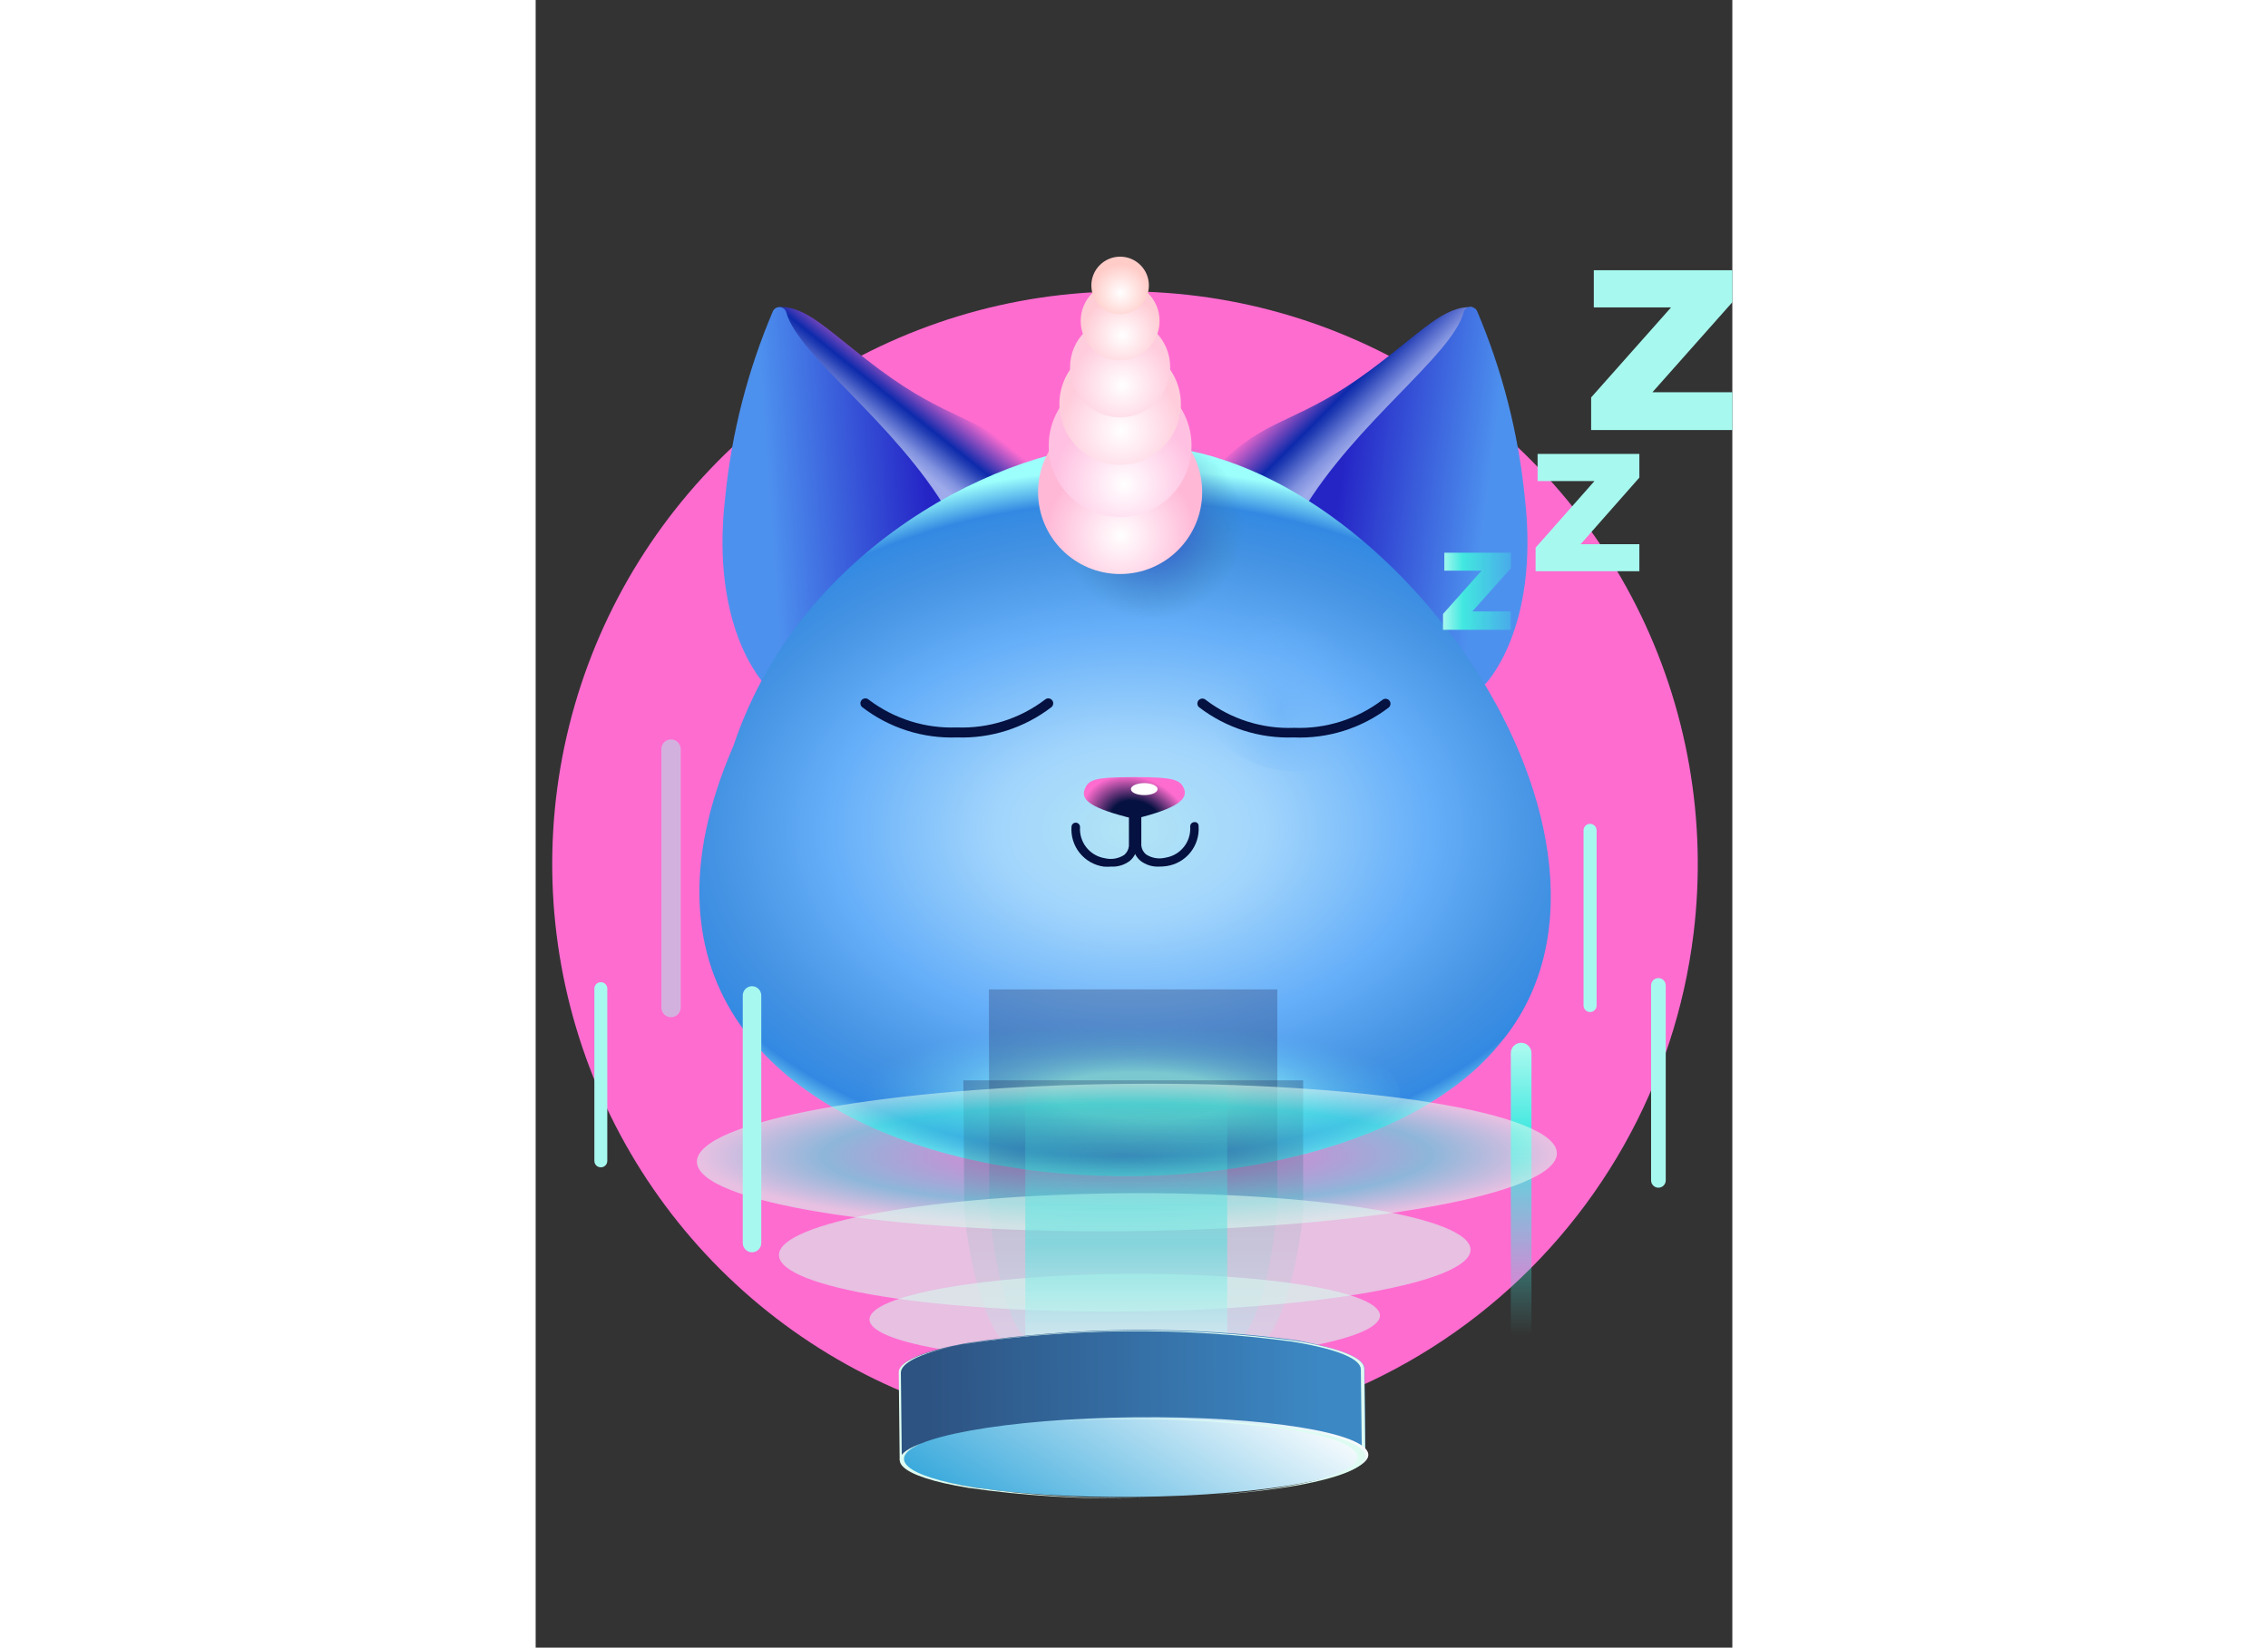 <svg width="100%" height="210px" viewBox="0 0 289 398" fill="none" xmlns="http://www.w3.org/2000/svg"><rect x="0" y="0" width="289" height="398" fill="#333333" stroke="none"/><path d="M279.639 225.452C282.949 198.296 278.132 170.769 265.798 146.35C253.464 121.932 234.167 101.718 210.346 88.267C186.525 74.815 159.25 68.728 131.97 70.777C104.69 72.825 78.63 82.916 57.085 99.775C35.54 116.633 19.477 139.501 10.928 165.488C2.379 191.474 1.727 219.412 9.055 245.769C16.383 272.126 31.362 295.719 52.097 313.563C72.833 331.408 98.394 342.704 125.548 346.022C143.583 348.226 161.876 346.855 179.381 341.988C196.886 337.121 213.261 328.854 227.57 317.657C241.879 306.461 253.843 292.555 262.777 276.734C271.711 260.913 277.441 243.487 279.639 225.452Z" fill="#FF6CD0"></path><path d="M83.889 133.126L104.349 130.392L118.053 123.186C118.053 123.186 135.199 126.403 117.796 110.318C107.148 100.506 99.716 101.665 83.117 89.311C70.539 79.918 65.553 73.87 58.636 74.16C52.106 85.998 79.45 122.51 83.889 133.126Z" fill="url(#paint0_linear_9907_50791)"></path><path d="M55.42 165.392C55.42 165.392 42.069 152.138 45.769 120.162C47.31 104.65 51.204 89.464 57.318 75.125C57.477 74.815 57.726 74.56 58.033 74.393C58.339 74.226 58.688 74.156 59.036 74.19C59.383 74.225 59.711 74.363 59.979 74.588C60.246 74.812 60.44 75.111 60.535 75.447C63.301 85.87 86.785 101.986 99.556 123.7L55.42 165.392Z" fill="url(#paint1_linear_9907_50791)"></path><path d="M226.174 74.192C219.225 73.902 214.271 79.95 201.661 89.344C185.094 101.697 177.662 100.667 167.014 110.318C149.45 126.403 166.628 123.186 166.628 123.186L180.3 130.456L200.792 133.19C205.231 122.51 232.575 85.998 226.174 74.192Z" fill="url(#paint2_linear_9907_50791)"></path><path d="M185.094 123.668C197.961 102.018 221.348 85.902 224.115 75.415C224.21 75.079 224.403 74.779 224.671 74.555C224.938 74.331 225.267 74.193 225.614 74.158C225.961 74.123 226.31 74.194 226.617 74.361C226.923 74.528 227.172 74.783 227.332 75.093C233.432 89.436 237.326 104.621 238.88 120.13C242.58 152.106 229.23 165.36 229.23 165.36L185.094 123.668Z" fill="url(#paint3_linear_9907_50791)"></path><path d="M232.414 252.603C274.234 204.349 204.91 105.493 143.306 107.552C119.983 105.847 65.199 127.979 47.763 180.158C-1.777 294.262 186.702 308.03 232.414 252.603Z" fill="url(#paint4_radial_9907_50791)"></path><path d="M183.549 186.302C196.697 186.302 207.355 176.926 207.355 165.359C207.355 153.793 196.697 144.417 183.549 144.417C170.402 144.417 159.744 153.793 159.744 165.359C159.744 176.926 170.402 186.302 183.549 186.302Z" fill="url(#paint5_radial_9907_50791)"></path><path d="M101.1 186.302C114.247 186.302 124.905 176.926 124.905 165.359C124.905 153.793 114.247 144.417 101.1 144.417C87.953 144.417 77.295 153.793 77.295 165.359C77.295 176.926 87.953 186.302 101.1 186.302Z" fill="url(#paint6_radial_9907_50791)"></path><path d="M150.544 209.335C148.922 209.412 147.326 208.91 146.04 207.92C144.976 206.995 144.317 205.69 144.206 204.284V196.886C144.206 196.752 144.233 196.62 144.285 196.496C144.337 196.373 144.414 196.262 144.51 196.169C144.606 196.076 144.72 196.003 144.844 195.955C144.969 195.907 145.102 195.884 145.236 195.888C145.503 195.888 145.761 195.992 145.953 196.178C146.145 196.365 146.257 196.618 146.265 196.886V204.252C146.352 205.079 146.756 205.84 147.391 206.375C148.076 206.826 148.847 207.13 149.656 207.268C150.464 207.407 151.292 207.376 152.088 207.18C153.847 206.902 155.437 205.975 156.545 204.581C157.653 203.187 158.198 201.428 158.071 199.652C158.063 199.384 158.158 199.124 158.339 198.926C158.519 198.727 158.769 198.607 159.036 198.591C159.173 198.565 159.314 198.572 159.447 198.61C159.581 198.648 159.704 198.716 159.807 198.81C159.91 198.903 159.989 199.019 160.04 199.148C160.09 199.278 160.11 199.417 160.098 199.556C160.269 201.842 159.568 204.109 158.135 205.899C156.703 207.69 154.646 208.871 152.377 209.206C151.77 209.295 151.157 209.338 150.544 209.335Z" fill="#051140"></path><path d="M138.963 209.335C138.363 209.382 137.761 209.382 137.162 209.335C134.887 209.007 132.822 207.829 131.383 206.037C129.944 204.246 129.239 201.975 129.409 199.684C129.425 199.417 129.546 199.166 129.744 198.986C129.942 198.806 130.203 198.71 130.47 198.719C130.741 198.735 130.994 198.854 131.18 199.052C131.365 199.249 131.468 199.51 131.468 199.781C131.349 201.555 131.896 203.31 133.003 204.702C134.109 206.095 135.695 207.024 137.451 207.308C138.247 207.503 139.075 207.532 139.883 207.394C140.691 207.255 141.462 206.953 142.148 206.504C142.791 205.96 143.195 205.187 143.274 204.349V196.885C143.274 196.612 143.382 196.351 143.575 196.157C143.768 195.964 144.03 195.856 144.303 195.856C144.576 195.856 144.838 195.964 145.031 196.157C145.224 196.351 145.333 196.612 145.333 196.885V204.252C145.289 204.952 145.108 205.637 144.799 206.266C144.49 206.895 144.059 207.457 143.531 207.919C142.228 208.925 140.606 209.427 138.963 209.335Z" fill="#051140"></path><path d="M156.656 190.741C155.787 188.296 154.147 187.717 144.593 187.717C135.038 187.717 133.43 188.296 132.561 190.741C131.693 193.186 133.88 195.245 144.593 197.818C155.273 195.245 157.364 192.928 156.656 190.741Z" fill="url(#paint7_radial_9907_50791)"></path><path d="M146.973 192.06C148.807 192.06 150.19 191.417 150.19 190.613C150.19 189.808 148.71 189.165 146.973 189.165C145.236 189.165 143.756 189.808 143.756 190.613C143.756 191.417 145.139 192.06 146.973 192.06Z" fill="white"></path><path d="M101.711 178.131C93.465 178.428 85.375 175.833 78.839 170.796C78.721 170.693 78.624 170.567 78.554 170.426C78.484 170.285 78.443 170.132 78.433 169.975C78.422 169.818 78.443 169.661 78.493 169.512C78.544 169.363 78.623 169.226 78.726 169.107C78.83 168.989 78.956 168.892 79.096 168.823C79.237 168.753 79.391 168.712 79.547 168.701C79.704 168.691 79.862 168.711 80.01 168.762C80.159 168.812 80.297 168.891 80.415 168.995C86.523 173.63 94.049 176.006 101.711 175.718C109.374 176.012 116.902 173.635 123.007 168.995C123.246 168.786 123.558 168.68 123.875 168.701C124.192 168.722 124.487 168.869 124.696 169.107C124.905 169.346 125.011 169.658 124.989 169.975C124.968 170.292 124.822 170.587 124.583 170.796C118.048 175.833 109.957 178.428 101.711 178.131Z" fill="#051140"></path><path d="M183.035 178.131C174.789 178.427 166.698 175.833 160.162 170.796C160.049 170.685 159.958 170.553 159.896 170.406C159.835 170.26 159.803 170.103 159.803 169.944C159.803 169.785 159.835 169.628 159.896 169.481C159.958 169.335 160.049 169.202 160.162 169.091C160.391 168.869 160.696 168.745 161.015 168.745C161.333 168.745 161.639 168.869 161.867 169.091C167.973 173.732 175.5 176.108 183.163 175.815C190.826 176.103 198.351 173.727 204.459 169.091C204.698 168.882 205.01 168.777 205.327 168.798C205.644 168.819 205.939 168.965 206.148 169.204C206.357 169.443 206.463 169.755 206.442 170.072C206.421 170.388 206.274 170.684 206.036 170.893C199.452 175.924 191.313 178.485 183.035 178.131Z" fill="#051140"></path><path d="M142.727 152.653C158.521 152.653 171.325 139.849 171.325 124.054C171.325 108.26 158.521 95.456 142.727 95.456C126.932 95.456 114.128 108.26 114.128 124.054C114.128 139.849 126.932 152.653 142.727 152.653Z" fill="url(#paint8_radial_9907_50791)"></path><path d="M141.15 138.659C152.095 138.659 160.967 129.787 160.967 118.843C160.967 107.899 152.095 99.027 141.15 99.027C130.206 99.027 121.334 107.899 121.334 118.843C121.334 129.787 130.206 138.659 141.15 138.659Z" fill="url(#paint9_radial_9907_50791)"></path><path d="M141.15 124.891C150.673 124.891 158.393 117.171 158.393 107.648C158.393 98.125 150.673 90.405 141.15 90.405C131.628 90.405 123.908 98.125 123.908 107.648C123.908 117.171 131.628 124.891 141.15 124.891Z" fill="url(#paint10_radial_9907_50791)"></path><path d="M141.15 112.28C149.252 112.28 155.819 105.713 155.819 97.611C155.819 89.51 149.252 82.942 141.15 82.942C133.049 82.942 126.481 89.51 126.481 97.611C126.481 105.713 133.049 112.28 141.15 112.28Z" fill="url(#paint11_radial_9907_50791)"></path><path d="M141.151 100.828C147.831 100.828 153.246 95.413 153.246 88.733C153.246 82.053 147.831 76.637 141.151 76.637C134.47 76.637 129.055 82.053 129.055 88.733C129.055 95.413 134.47 100.828 141.151 100.828Z" fill="url(#paint12_radial_9907_50791)"></path><path d="M141.15 87.06C146.409 87.06 150.673 82.797 150.673 77.538C150.673 72.279 146.409 68.016 141.15 68.016C135.892 68.016 131.628 72.279 131.628 77.538C131.628 82.797 135.892 87.06 141.15 87.06Z" fill="url(#paint13_radial_9907_50791)"></path><path d="M141.15 75.897C144.988 75.897 148.099 72.786 148.099 68.948C148.099 65.111 144.988 62 141.15 62C137.313 62 134.202 65.111 134.202 68.948C134.202 72.786 137.313 75.897 141.15 75.897Z" fill="url(#paint14_radial_9907_50791)"></path><path d="M142.534 245.654C179.11 245.654 208.77 253.889 208.77 264.055C208.77 274.22 179.11 282.455 142.534 282.455C105.957 282.455 76.33 274.381 76.33 264.055C76.33 253.728 105.99 245.654 142.534 245.654Z" fill="url(#paint15_radial_9907_50791)"></path><path d="M238.012 251.895H237.98C236.612 251.895 235.503 253.004 235.503 254.372V320.898C235.503 322.266 236.612 323.375 237.98 323.375H238.012C239.38 323.375 240.489 322.266 240.489 320.898V254.372C240.489 253.004 239.38 251.895 238.012 251.895Z" fill="url(#paint16_linear_9907_50791)"></path><path d="M246.054 256.013C246.355 253.975 245.893 251.898 244.758 250.179C243.622 248.461 241.892 247.222 239.9 246.7C237.907 246.178 235.792 246.41 233.96 247.35C232.127 248.291 230.707 249.875 229.97 251.798C229.748 252.274 229.617 252.787 229.584 253.31C229.283 255.348 229.744 257.425 230.88 259.143C232.016 260.862 233.746 262.101 235.738 262.623C237.731 263.145 239.846 262.913 241.678 261.973C243.51 261.032 244.931 259.448 245.668 257.525C245.89 257.049 246.021 256.536 246.054 256.013Z" fill="url(#paint17_radial_9907_50791)"></path><path opacity="0.25" d="M103.287 260.966H185.351V291.012C185.834 292.91 181.845 323.825 173.384 325.272C154.179 327.998 134.685 327.998 115.48 325.272C107.051 323.825 103.062 292.91 103.513 291.012L103.287 260.966Z" fill="url(#paint18_linear_9907_50791)"></path><path opacity="0.25" d="M109.464 238.995H179.11V290.176C179.496 291.785 176.118 322.345 168.945 323.632C152.609 325.948 136.029 325.948 119.694 323.632C112.52 322.41 109.142 291.785 109.528 290.176L109.464 238.995Z" fill="url(#paint19_linear_9907_50791)"></path><path opacity="0.6" d="M142.96 297.394C200.311 296.821 246.723 288.391 246.625 278.566C246.526 268.741 199.955 261.242 142.605 261.815C85.254 262.389 38.842 270.818 38.94 280.643C39.039 290.468 85.61 297.968 142.96 297.394Z" fill="url(#paint20_radial_9907_50791)"></path><path opacity="0.6" d="M142.379 316.805C188.499 316.443 225.837 309.755 225.775 301.867C225.713 293.978 188.275 287.878 142.154 288.24C96.034 288.602 58.696 295.29 58.758 303.178C58.82 311.066 96.258 317.167 142.379 316.805Z" fill="url(#paint21_radial_9907_50791)"></path><path opacity="0.6" d="M142.344 328.804C176.384 328.536 203.941 323.596 203.896 317.768C203.85 311.941 176.218 307.434 142.179 307.701C108.139 307.969 80.582 312.909 80.627 318.736C80.673 324.564 108.305 329.071 142.344 328.804Z" fill="url(#paint22_radial_9907_50791)"></path><g opacity="0.7"><path opacity="0.7" d="M118.246 332.896H167.014V259.068H118.246V332.896Z" fill="url(#paint23_linear_9907_50791)"></path></g><path d="M200.181 330.58L200.406 351.844H190.466C188.536 352.327 186.412 352.809 184.032 353.26C157.687 357.226 130.912 357.432 104.51 353.871C102.033 353.485 99.877 353.034 98.076 352.584H88.103L87.878 331.32C87.878 328.875 93.315 326.366 104.285 324.404C130.639 320.427 157.424 320.21 183.839 323.76C194.648 325.851 200.149 328.103 200.181 330.58Z" fill="url(#paint24_linear_9907_50791)"></path><path d="M88.2 331.61L88.425 352.713H87.91L87.685 331.449C87.685 329.262 92.092 327.01 100.875 325.176C92.414 327.074 88.168 329.358 88.2 331.61Z" fill="#DEFCF2"></path><path d="M199.537 351.844L199.28 330.773C199.28 328.296 193.779 325.884 182.745 324.082C156.342 320.521 129.568 320.727 103.223 324.694L100.006 325.337C101.261 325.047 102.612 324.79 104.027 324.533C130.381 320.555 157.167 320.339 183.582 323.889C194.583 325.691 200.084 328.103 200.117 330.58L200.342 351.844H199.537Z" fill="#DEFCF2"></path><path d="M144.921 361.585C175.995 361.274 201.142 356.716 201.089 351.404C201.036 346.092 175.802 342.037 144.729 342.348C113.655 342.659 88.508 347.217 88.561 352.529C88.614 357.841 113.847 361.896 144.921 361.585Z" fill="url(#paint25_linear_9907_50791)"></path><path d="M105.957 359.308C119.327 361.221 132.826 362.082 146.33 361.881C132.345 362.204 118.358 361.375 104.51 359.404C87.364 356.605 83.407 352.23 93.154 348.66C84.694 352.295 89.004 356.541 105.957 359.308Z" fill="#DEFCF2"></path><path d="M184 358.793C178.177 359.822 171.357 360.594 164.119 361.141C170.553 360.594 176.73 359.887 182.038 358.922C203.945 354.997 203.913 348.885 182.038 345.314C162.263 342.633 142.261 342.051 122.364 343.577C142.874 341.888 163.507 342.416 183.903 345.153C205.875 348.756 205.939 354.804 184 358.793Z" fill="#DEFCF2"></path><path d="M54.487 240.475C54.487 239.231 53.486 238.223 52.251 238.223C51.016 238.223 50.015 239.231 50.015 240.475V300.245C50.015 301.489 51.016 302.497 52.251 302.497C53.486 302.497 54.487 301.489 54.487 300.245V240.475Z" fill="url(#paint26_linear_9907_50791)"></path><path d="M59.537 241.922C59.809 240.088 59.395 238.218 58.373 236.67C57.351 235.122 55.794 234.006 54.001 233.536C52.207 233.066 50.303 233.274 48.653 234.121C47.003 234.968 45.724 236.394 45.061 238.126C44.846 238.545 44.725 239.006 44.707 239.477C44.435 241.312 44.85 243.182 45.871 244.729C46.893 246.277 48.45 247.393 50.244 247.863C52.038 248.334 53.942 248.125 55.592 247.278C57.242 246.431 58.52 245.005 59.183 243.273C59.38 242.847 59.5 242.39 59.537 241.922Z" fill="url(#paint27_radial_9907_50791)"></path><path d="M256.22 200.585C256.22 199.714 255.514 199.008 254.643 199.008C253.773 199.008 253.067 199.714 253.067 200.585V242.887C253.067 243.758 253.773 244.463 254.643 244.463C255.514 244.463 256.22 243.758 256.22 242.887V200.585Z" fill="url(#paint28_linear_9907_50791)"></path><path d="M259.79 201.614C259.89 200.373 259.551 199.137 258.832 198.121C258.113 197.105 257.059 196.374 255.856 196.056C254.653 195.738 253.376 195.853 252.249 196.381C251.121 196.909 250.215 197.816 249.689 198.944C249.526 199.228 249.437 199.549 249.432 199.877C249.275 201.158 249.588 202.452 250.312 203.52C251.035 204.588 252.121 205.358 253.369 205.688C254.616 206.018 255.941 205.884 257.098 205.313C258.255 204.741 259.165 203.77 259.662 202.579C259.753 202.266 259.797 201.94 259.79 201.614Z" fill="url(#paint29_radial_9907_50791)"></path><g opacity="0.7"><path opacity="0.7" d="M35.024 180.962C35.024 179.665 33.98 178.613 32.692 178.613C31.404 178.613 30.36 179.665 30.36 180.962V243.37C30.36 244.667 31.404 245.718 32.692 245.718C33.98 245.718 35.024 244.667 35.024 243.37V180.962Z" fill="url(#paint30_linear_9907_50791)"></path></g><path d="M41.072 182.313C41.373 180.275 40.911 178.198 39.776 176.48C38.64 174.761 36.91 173.522 34.918 173C32.925 172.478 30.81 172.71 28.978 173.651C27.145 174.591 25.724 176.175 24.988 178.099C24.762 178.562 24.631 179.065 24.602 179.578C24.301 181.616 24.762 183.693 25.898 185.412C27.034 187.13 28.764 188.369 30.756 188.891C32.748 189.413 34.864 189.181 36.696 188.241C38.528 187.3 39.949 185.716 40.686 183.793C40.904 183.327 41.035 182.826 41.072 182.313Z" fill="url(#paint31_radial_9907_50791)"></path><path d="M15.755 237.258H15.723C14.87 237.258 14.179 237.949 14.179 238.802V280.429C14.179 281.282 14.87 281.973 15.723 281.973H15.755C16.608 281.973 17.299 281.282 17.299 280.429V238.802C17.299 237.949 16.608 237.258 15.755 237.258Z" fill="url(#paint32_linear_9907_50791)"></path><path d="M23.218 240.539C23.456 238.723 23.024 236.882 22.002 235.362C20.98 233.842 19.439 232.746 17.668 232.281C15.896 231.815 14.016 232.012 12.379 232.833C10.742 233.655 9.46 235.045 8.774 236.743C8.578 237.169 8.458 237.627 8.42 238.094C8.148 239.929 8.563 241.799 9.585 243.346C10.606 244.894 12.163 246.01 13.957 246.48C15.751 246.951 17.655 246.742 19.305 245.895C20.954 245.048 22.233 243.622 22.896 241.89C23.101 241.469 23.211 241.007 23.218 240.539Z" fill="url(#paint33_radial_9907_50791)"></path><path d="M272.915 238.03C272.915 237.053 272.123 236.261 271.146 236.261C270.169 236.261 269.377 237.053 269.377 238.03V285.126C269.377 286.103 270.169 286.895 271.146 286.895C272.123 286.895 272.915 286.103 272.915 285.126V238.03Z" fill="url(#paint34_linear_9907_50791)"></path><path d="M276.84 239.188C277.063 237.742 276.742 236.264 275.94 235.04C275.137 233.816 273.909 232.933 272.494 232.561C271.079 232.19 269.576 232.355 268.275 233.027C266.975 233.698 265.969 234.827 265.452 236.196C265.295 236.531 265.197 236.89 265.163 237.258C264.977 238.693 265.321 240.146 266.13 241.346C266.939 242.546 268.157 243.41 269.557 243.777C270.957 244.143 272.442 243.987 273.735 243.338C275.028 242.689 276.041 241.591 276.583 240.25C276.747 239.92 276.835 239.557 276.84 239.188Z" fill="url(#paint35_radial_9907_50791)"></path><path d="M219.129 148.31L228.425 137.855H219.45V133.512H235.535V137.244L226.206 147.699H235.503V152.138H219.129V148.31Z" fill="url(#paint36_linear_9907_50791)"></path><path d="M254.901 96.003L274.202 74.257H255.544V65.281H289V73.002L269.699 94.748H289V103.884H254.901V96.003Z" fill="url(#paint37_linear_9907_50791)"></path><path d="M241.486 132.29L255.705 116.205H241.969V109.643H266.546V115.369L252.359 131.454H266.546V137.984H241.486V132.29Z" fill="url(#paint38_linear_9907_50791)"></path><defs><linearGradient id="paint0_linear_9907_50791" x1="84.726" y1="107.101" x2="95.888" y2="93.108" gradientUnits="userSpaceOnUse"><stop stop-color="#9EAAEA"></stop><stop offset="0.14" stop-color="#8192DF"></stop><stop offset="0.3" stop-color="#5066C9"></stop><stop offset="0.44" stop-color="#233EB4"></stop><stop offset="0.52" stop-color="#0D2AAC"></stop><stop offset="1" stop-color="#FF6CD0"></stop></linearGradient><linearGradient id="paint1_linear_9907_50791" x1="94.312" y1="117.138" x2="56.256" y2="119.84" gradientUnits="userSpaceOnUse"><stop stop-color="#2525C6"></stop><stop offset="1" stop-color="#4D91EE"></stop></linearGradient><linearGradient id="paint2_linear_9907_50791" x1="190.176" y1="115.143" x2="175.7" y2="100.667" gradientUnits="userSpaceOnUse"><stop stop-color="#9EAAEA"></stop><stop offset="0.14" stop-color="#8192DF"></stop><stop offset="0.3" stop-color="#5066C9"></stop><stop offset="0.44" stop-color="#233EB4"></stop><stop offset="0.52" stop-color="#0D2AAC"></stop><stop offset="1" stop-color="#FF6CD0"></stop></linearGradient><linearGradient id="paint3_linear_9907_50791" x1="195.002" y1="111.926" x2="230.388" y2="116.752" gradientUnits="userSpaceOnUse"><stop stop-color="#2525C6"></stop><stop offset="1" stop-color="#4D91EE"></stop></linearGradient><radialGradient id="paint4_radial_9907_50791" cx="0" cy="0" r="1" gradientUnits="userSpaceOnUse" gradientTransform="translate(143.53 200.391) rotate(90) scale(86.857 127.839)"><stop stop-color="#B2E5F5"></stop><stop offset="0.251" stop-color="#A2D5FC"></stop><stop offset="0.56" stop-color="#66AFF9"></stop><stop offset="0.78" stop-color="#4593E3"></stop><stop offset="0.91" stop-color="#3389E2"></stop><stop offset="1" stop-color="#9CFFFC"></stop></radialGradient><radialGradient id="paint5_radial_9907_50791" cx="0" cy="0" r="1" gradientUnits="userSpaceOnUse" gradientTransform="translate(179.914 171.973) scale(17.79 25.439)"><stop stop-color="#65AEF8" stop-opacity="0.5"></stop><stop offset="0.26" stop-color="#6BB2F9" stop-opacity="0.33"></stop><stop offset="0.58" stop-color="#72B6F9" stop-opacity="0.15"></stop><stop offset="0.83" stop-color="#76B9FA" stop-opacity="0.04"></stop><stop offset="0.98" stop-color="#77BAFA" stop-opacity="0"></stop></radialGradient><radialGradient id="paint6_radial_9907_50791" cx="0" cy="0" r="1" gradientUnits="userSpaceOnUse" gradientTransform="translate(67244.9 -190.063) rotate(180) scale(263.285 331.217)"><stop stop-color="#65AEF8" stop-opacity="0.5"></stop><stop offset="0.26" stop-color="#6BB2F9" stop-opacity="0.33"></stop><stop offset="0.58" stop-color="#72B6F9" stop-opacity="0.15"></stop><stop offset="0.83" stop-color="#76B9FA" stop-opacity="0.04"></stop><stop offset="0.98" stop-color="#77BAFA" stop-opacity="0"></stop></radialGradient><radialGradient id="paint7_radial_9907_50791" cx="0" cy="0" r="1" gradientUnits="userSpaceOnUse" gradientTransform="translate(145.138 198.783) rotate(-63.435) scale(10.79 13.86)"><stop offset="0.47" stop-color="#051140"></stop><stop offset="1" stop-color="#FF6CD0"></stop></radialGradient><radialGradient id="paint8_radial_9907_50791" cx="0" cy="0" r="1" gradientUnits="userSpaceOnUse" gradientTransform="translate(148.903 127.368) scale(22.229)"><stop stop-color="#2F42D0"></stop><stop offset="1" stop-color="#3684A6" stop-opacity="0"></stop></radialGradient><radialGradient id="paint9_radial_9907_50791" cx="0" cy="0" r="1" gradientUnits="userSpaceOnUse" gradientTransform="translate(141.343 129.33) scale(17.983)"><stop stop-color="white"></stop><stop offset="1" stop-color="#FFB9D7"></stop></radialGradient><radialGradient id="paint10_radial_9907_50791" cx="0" cy="0" r="1" gradientUnits="userSpaceOnUse" gradientTransform="translate(142.148 116.977) scale(17.243)"><stop stop-color="white"></stop><stop offset="1" stop-color="#FFC0E1"></stop></radialGradient><radialGradient id="paint11_radial_9907_50791" cx="0" cy="0" r="1" gradientUnits="userSpaceOnUse" gradientTransform="translate(141.408 103.981) scale(14.669)"><stop stop-color="white"></stop><stop offset="1" stop-color="#FFCCDC"></stop></radialGradient><radialGradient id="paint12_radial_9907_50791" cx="0" cy="0" r="1" gradientUnits="userSpaceOnUse" gradientTransform="translate(141.665 93.108) scale(12.096)"><stop stop-color="white"></stop><stop offset="1" stop-color="#FFCCDE"></stop></radialGradient><radialGradient id="paint13_radial_9907_50791" cx="0" cy="0" r="1" gradientUnits="userSpaceOnUse" gradientTransform="translate(141.665 81.012) scale(9.522)"><stop stop-color="white"></stop><stop offset="1" stop-color="#FFCCD5"></stop></radialGradient><radialGradient id="paint14_radial_9907_50791" cx="0" cy="0" r="1" gradientUnits="userSpaceOnUse" gradientTransform="translate(141.279 70.75) scale(6.949)"><stop stop-color="white"></stop><stop offset="1" stop-color="#FFCCC8"></stop></radialGradient><radialGradient id="paint15_radial_9907_50791" cx="0" cy="0" r="1" gradientUnits="userSpaceOnUse" gradientTransform="translate(146.747 264.731) rotate(1.364) scale(67.574 17.832)"><stop offset="0.32" stop-color="#9CFFFC"></stop><stop offset="0.33" stop-color="#9BFEFC" stop-opacity="0.98"></stop><stop offset="0.52" stop-color="#88ECF9" stop-opacity="0.64"></stop><stop offset="0.69" stop-color="#78DEF7" stop-opacity="0.37"></stop><stop offset="0.84" stop-color="#6DD4F5" stop-opacity="0.17"></stop><stop offset="0.94" stop-color="#67CDF4" stop-opacity="0.05"></stop><stop offset="1" stop-color="#64CBF4" stop-opacity="0"></stop></radialGradient><linearGradient id="paint16_linear_9907_50791" x1="237.98" y1="253.342" x2="237.98" y2="322.506" gradientUnits="userSpaceOnUse"><stop stop-color="#A7F9EF"></stop><stop offset="0.29" stop-color="#42E8E0"></stop><stop offset="0.82" stop-color="#42E8E0" stop-opacity="0.25"></stop><stop offset="1" stop-color="#42E8E0" stop-opacity="0"></stop></linearGradient><radialGradient id="paint17_radial_9907_50791" cx="0" cy="0" r="1" gradientUnits="userSpaceOnUse" gradientTransform="translate(201.576 220.422) rotate(-30.174) scale(8.128)"><stop offset="0.01" stop-color="#CFF9FC"></stop><stop offset="0.41" stop-color="#96F2F1" stop-opacity="0.3"></stop><stop offset="1" stop-color="#42E8E0" stop-opacity="0"></stop></radialGradient><linearGradient id="paint18_linear_9907_50791" x1="144.271" y1="327.299" x2="144.271" y2="260.934" gradientUnits="userSpaceOnUse"><stop offset="0.01" stop-color="#9CFFFC"></stop><stop offset="0.04" stop-color="#94F1F1"></stop><stop offset="0.19" stop-color="#72B6C2"></stop><stop offset="0.34" stop-color="#558499"></stop><stop offset="0.49" stop-color="#3D5A78"></stop><stop offset="0.63" stop-color="#2B3A5E"></stop><stop offset="0.76" stop-color="#1E244C"></stop><stop offset="0.89" stop-color="#161641"></stop><stop offset="1" stop-color="#13113D"></stop></linearGradient><linearGradient id="paint19_linear_9907_50791" x1="144.271" y1="325.369" x2="144.271" y2="239.059" gradientUnits="userSpaceOnUse"><stop offset="0.01" stop-color="#70E8FC"></stop><stop offset="0.15" stop-color="#5AB5CF"></stop><stop offset="0.3" stop-color="#4584A3"></stop><stop offset="0.46" stop-color="#335A7E"></stop><stop offset="0.6" stop-color="#253A62"></stop><stop offset="0.75" stop-color="#1B244D"></stop><stop offset="0.88" stop-color="#151641"></stop><stop offset="1" stop-color="#13113D"></stop></linearGradient><radialGradient id="paint20_radial_9907_50791" cx="0" cy="0" r="1" gradientUnits="userSpaceOnUse" gradientTransform="translate(142.785 279.036) rotate(-0.123) scale(103.172 17.539)"><stop stop-color="#42E8E0" stop-opacity="0"></stop><stop offset="0.18" stop-color="#42E8E0" stop-opacity="0.25"></stop><stop offset="0.71" stop-color="#42E8E0"></stop><stop offset="1" stop-color="#D7F9EF"></stop></radialGradient><radialGradient id="paint21_radial_9907_50791" cx="0" cy="0" r="1" gradientUnits="userSpaceOnUse" gradientTransform="translate(8344.74 681.871) scale(4307.51 125.243)"><stop stop-color="#42E8E0" stop-opacity="0"></stop><stop offset="0.18" stop-color="#42E8E0" stop-opacity="0.25"></stop><stop offset="0.71" stop-color="#42E8E0"></stop><stop offset="1" stop-color="#D7F9EF"></stop></radialGradient><radialGradient id="paint22_radial_9907_50791" cx="0" cy="0" r="1" gradientUnits="userSpaceOnUse" gradientTransform="translate(6199.18 629.158) rotate(0.123) scale(2345.99 68.267)"><stop stop-color="#42E8E0" stop-opacity="0"></stop><stop offset="0.18" stop-color="#42E8E0" stop-opacity="0.25"></stop><stop offset="0.71" stop-color="#42E8E0"></stop><stop offset="1" stop-color="#D7F9EF"></stop></radialGradient><linearGradient id="paint23_linear_9907_50791" x1="142.662" y1="331.449" x2="142.662" y2="260.033" gradientUnits="userSpaceOnUse"><stop stop-color="white"></stop><stop offset="0.44" stop-color="#42E8E0"></stop><stop offset="0.86" stop-color="#42E8E0" stop-opacity="0.25"></stop><stop offset="1" stop-color="#42E8E0" stop-opacity="0"></stop></linearGradient><linearGradient id="paint24_linear_9907_50791" x1="94.68" y1="339.134" x2="189.772" y2="338.183" gradientUnits="userSpaceOnUse"><stop stop-color="#2D5382"></stop><stop offset="1" stop-color="#3C88C4"></stop></linearGradient><linearGradient id="paint25_linear_9907_50791" x1="163.095" y1="323.171" x2="122.633" y2="386.924" gradientUnits="userSpaceOnUse"><stop stop-color="white"></stop><stop offset="1" stop-color="#1D9DD7"></stop></linearGradient><linearGradient id="paint26_linear_9907_50791" x1="146.734" y1="4040.67" x2="146.734" y2="5283.09" gradientUnits="userSpaceOnUse"><stop stop-color="#A7F9EF"></stop><stop offset="0.29" stop-color="#42E8E0"></stop><stop offset="0.82" stop-color="#42E8E0" stop-opacity="0.25"></stop><stop offset="1" stop-color="#42E8E0" stop-opacity="0"></stop></linearGradient><radialGradient id="paint27_radial_9907_50791" cx="0" cy="0" r="1" gradientUnits="userSpaceOnUse" gradientTransform="translate(-6501.92 -38840.3) scale(34.184 33.789)"><stop offset="0.01" stop-color="#CFF9FC"></stop><stop offset="0.41" stop-color="#96F2F1" stop-opacity="0.3"></stop><stop offset="1" stop-color="#42E8E0" stop-opacity="0"></stop></radialGradient><linearGradient id="paint28_linear_9907_50791" x1="519.585" y1="2328.58" x2="519.585" y2="2949.95" gradientUnits="userSpaceOnUse"><stop stop-color="#A7F9EF"></stop><stop offset="0.29" stop-color="#42E8E0"></stop><stop offset="0.82" stop-color="#42E8E0" stop-opacity="0.25"></stop><stop offset="1" stop-color="#42E8E0" stop-opacity="0"></stop></linearGradient><radialGradient id="paint29_radial_9907_50791" cx="0" cy="0" r="1" gradientUnits="userSpaceOnUse" gradientTransform="translate(-3667.21 -26341.2) scale(16.768 16.076)"><stop offset="0.01" stop-color="#CFF9FC"></stop><stop offset="0.41" stop-color="#96F2F1" stop-opacity="0.3"></stop><stop offset="1" stop-color="#42E8E0" stop-opacity="0"></stop></radialGradient><linearGradient id="paint30_linear_9907_50791" x1="102.893" y1="2905.76" x2="102.893" y2="4260.6" gradientUnits="userSpaceOnUse"><stop stop-color="#A7F9EF"></stop><stop offset="0.29" stop-color="#42E8E0"></stop><stop offset="0.82" stop-color="#42E8E0" stop-opacity="0.25"></stop><stop offset="1" stop-color="#42E8E0" stop-opacity="0"></stop></linearGradient><radialGradient id="paint31_radial_9907_50791" cx="0" cy="0" r="1" gradientUnits="userSpaceOnUse" gradientTransform="translate(-7175.46 -42851.2) scale(42.125 41.585)"><stop offset="0.01" stop-color="#CFF9FC"></stop><stop offset="0.41" stop-color="#96F2F1" stop-opacity="0.3"></stop><stop offset="1" stop-color="#42E8E0" stop-opacity="0"></stop></radialGradient><linearGradient id="paint32_linear_9907_50791" x1="46.257" y1="2863.38" x2="46.257" y2="3464.8" gradientUnits="userSpaceOnUse"><stop stop-color="#A7F9EF"></stop><stop offset="0.29" stop-color="#42E8E0"></stop><stop offset="0.82" stop-color="#42E8E0" stop-opacity="0.25"></stop><stop offset="1" stop-color="#42E8E0" stop-opacity="0"></stop></linearGradient><radialGradient id="paint33_radial_9907_50791" cx="0" cy="0" r="1" gradientUnits="userSpaceOnUse" gradientTransform="translate(-6658.54 -38418) scale(34.07 33.499)"><stop offset="0.01" stop-color="#CFF9FC"></stop><stop offset="0.41" stop-color="#96F2F1" stop-opacity="0.3"></stop><stop offset="1" stop-color="#42E8E0" stop-opacity="0"></stop></radialGradient><linearGradient id="paint34_linear_9907_50791" x1="586.684" y1="3196.85" x2="586.684" y2="3968.01" gradientUnits="userSpaceOnUse"><stop stop-color="#A7F9EF"></stop><stop offset="0.29" stop-color="#42E8E0"></stop><stop offset="0.82" stop-color="#42E8E0" stop-opacity="0.25"></stop><stop offset="1" stop-color="#42E8E0" stop-opacity="0"></stop></linearGradient><radialGradient id="paint35_radial_9907_50791" cx="0" cy="0" r="1" gradientUnits="userSpaceOnUse" gradientTransform="translate(-4187.68 -30752.9) scale(21.232 20.887)"><stop offset="0.01" stop-color="#CFF9FC"></stop><stop offset="0.41" stop-color="#96F2F1" stop-opacity="0.3"></stop><stop offset="1" stop-color="#42E8E0" stop-opacity="0"></stop></radialGradient><linearGradient id="paint36_linear_9907_50791" x1="219.129" y1="142.777" x2="235.503" y2="142.777" gradientUnits="userSpaceOnUse"><stop stop-color="#A7F9EF"></stop><stop offset="0.29" stop-color="#42E8E0"></stop><stop offset="1" stop-color="#42E8E0" stop-opacity="0.3"></stop></linearGradient><linearGradient id="paint37_linear_9907_50791" x1="3140.39" y1="488.756" x2="3501.84" y2="488.756" gradientUnits="userSpaceOnUse"><stop stop-color="#A7F9EF"></stop><stop offset="0.29" stop-color="#42E8E0"></stop><stop offset="1" stop-color="#42E8E0" stop-opacity="0.3"></stop></linearGradient><linearGradient id="paint38_linear_9907_50791" x1="2257.55" y1="767.155" x2="2452.76" y2="767.155" gradientUnits="userSpaceOnUse"><stop stop-color="#A7F9EF"></stop><stop offset="0.29" stop-color="#42E8E0"></stop><stop offset="1" stop-color="#42E8E0" stop-opacity="0.3"></stop></linearGradient></defs></svg>